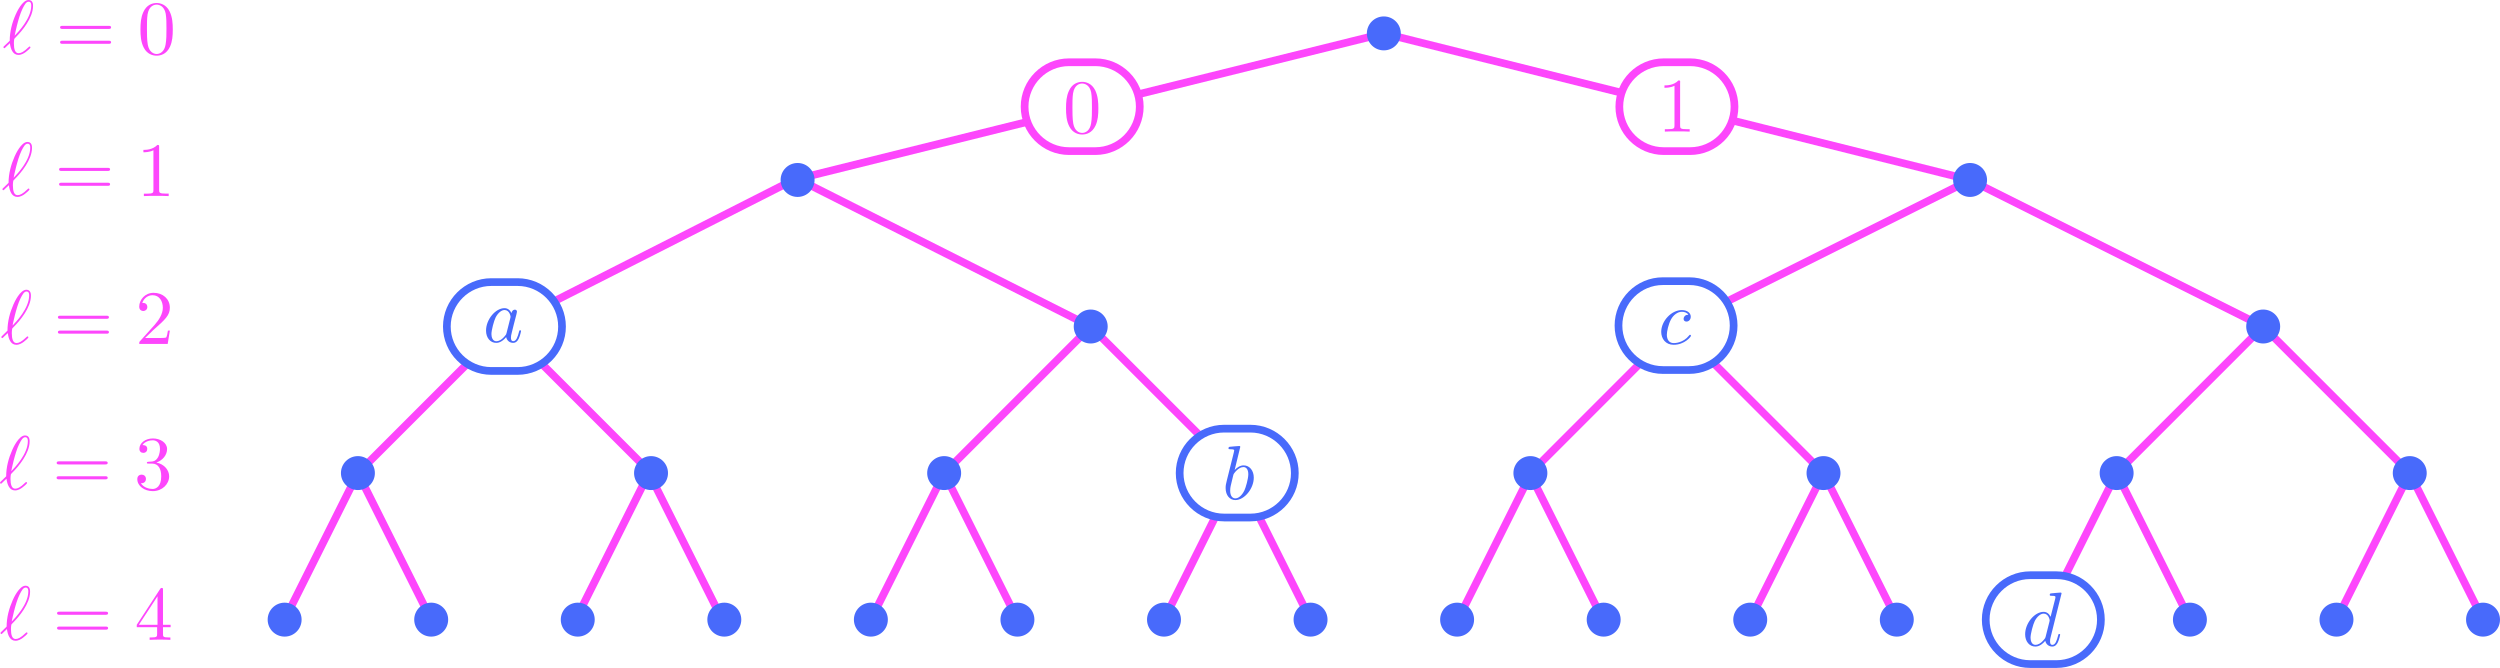 <?xml version="1.0" encoding="utf-8"?>
<!-- Generator: Adobe Illustrator 26.0.2, SVG Export Plug-In . SVG Version: 6.00 Build 0)  -->
<svg version="1.1" id="Layer_1" xmlns="http://www.w3.org/2000/svg" xmlns:xlink="http://www.w3.org/1999/xlink" x="0px" y="0px"
	 viewBox="0 0 324.1 86.59" style="enable-background:new 0 0 324.1 86.59;" xml:space="preserve">
<style type="text/css">
	.st0{fill:none;stroke:#FD46FC;stroke-miterlimit:10;}
	.st1{fill:#486AFB;}
	.st2{fill:#FD46FC;}
	.st3{fill:none;stroke:#486AFB;stroke-miterlimit:10;}
</style>
<path class="st0" d="M219.1,19.59h-3.41c-3.17,0-5.76-2.59-5.76-5.76v0c0-3.17,2.59-5.76,5.76-5.76h3.41c3.17,0,5.76,2.59,5.76,5.76
	v0C224.87,17,222.27,19.59,219.1,19.59z"/>
<path class="st0" d="M142,19.59h-3.41c-3.17,0-5.76-2.59-5.76-5.76v0c0-3.17,2.59-5.76,5.76-5.76H142c3.17,0,5.76,2.59,5.76,5.76v0
	C147.76,17,145.17,19.59,142,19.59z"/>
<line class="st0" x1="224.58" y1="15.62" x2="255.4" y2="23.33"/>
<path class="st0" d="M224.58,15.62"/>
<line class="st0" x1="179.4" y1="4.33" x2="210.22" y2="12.03"/>
<line class="st0" x1="133.18" y1="15.8" x2="102.85" y2="23.33"/>
<line class="st0" x1="179.4" y1="4.33" x2="147.54" y2="12.23"/>
<line class="st0" x1="71.84" y1="39.06" x2="102.85" y2="23.33"/>
<line class="st0" x1="141.4" y1="42.33" x2="103.4" y2="23.19"/>
<line class="st0" x1="223.83" y1="39.11" x2="255.4" y2="23.33"/>
<line class="st0" x1="293.4" y1="42.33" x2="255.4" y2="23.33"/>
<line class="st0" x1="36.9" y1="80.33" x2="46.4" y2="61.33"/>
<line class="st0" x1="55.9" y1="80.33" x2="46.4" y2="61.33"/>
<line class="st0" x1="74.63" y1="80.33" x2="84.13" y2="61.33"/>
<line class="st0" x1="93.63" y1="80.33" x2="84.13" y2="61.33"/>
<line class="st0" x1="46.4" y1="61.33" x2="60.57" y2="47.16"/>
<line class="st0" x1="84.4" y1="61.33" x2="70.23" y2="47.16"/>
<line class="st0" x1="122.4" y1="61.33" x2="141.4" y2="42.33"/>
<line class="st0" x1="155.57" y1="56.49" x2="141.4" y2="42.33"/>
<line class="st0" x1="198.4" y1="61.33" x2="212.59" y2="47.13"/>
<line class="st0" x1="236.4" y1="61.33" x2="222.11" y2="47.04"/>
<line class="st0" x1="274.4" y1="61.33" x2="293.4" y2="42.33"/>
<line class="st0" x1="312.4" y1="61.33" x2="293.4" y2="42.33"/>
<line class="st0" x1="112.9" y1="80.33" x2="122.4" y2="61.33"/>
<line class="st0" x1="131.9" y1="80.33" x2="122.4" y2="61.33"/>
<line class="st0" x1="150.9" y1="80.33" x2="157.57" y2="66.98"/>
<line class="st0" x1="169.9" y1="80.33" x2="163.28" y2="67.09"/>
<line class="st0" x1="188.9" y1="80.53" x2="198.4" y2="61.53"/>
<line class="st0" x1="207.9" y1="80.53" x2="198.4" y2="61.53"/>
<line class="st0" x1="226.9" y1="80.33" x2="236.4" y2="61.33"/>
<line class="st0" x1="245.9" y1="80.33" x2="236.4" y2="61.33"/>
<line class="st0" x1="267.72" y1="74.67" x2="274.4" y2="61.33"/>
<line class="st0" x1="283.9" y1="80.33" x2="274.4" y2="61.33"/>
<line class="st0" x1="302.9" y1="80.33" x2="312.4" y2="61.33"/>
<line class="st0" x1="321.9" y1="80.33" x2="312.4" y2="61.33"/>
<circle class="st1" cx="36.9" cy="80.33" r="2.2"/>
<circle class="st1" cx="55.9" cy="80.33" r="2.2"/>
<circle class="st1" cx="74.9" cy="80.33" r="2.2"/>
<circle class="st1" cx="93.9" cy="80.33" r="2.2"/>
<circle class="st1" cx="112.9" cy="80.33" r="2.2"/>
<circle class="st1" cx="131.9" cy="80.33" r="2.2"/>
<circle class="st1" cx="150.9" cy="80.33" r="2.2"/>
<circle class="st1" cx="169.9" cy="80.33" r="2.2"/>
<circle class="st1" cx="188.9" cy="80.33" r="2.2"/>
<circle class="st1" cx="207.9" cy="80.33" r="2.2"/>
<circle class="st1" cx="226.9" cy="80.33" r="2.2"/>
<circle class="st1" cx="245.9" cy="80.33" r="2.2"/>
<circle class="st1" cx="283.9" cy="80.33" r="2.2"/>
<circle class="st1" cx="302.9" cy="80.33" r="2.2"/>
<circle class="st1" cx="321.9" cy="80.33" r="2.2"/>
<circle class="st1" cx="46.4" cy="61.33" r="2.2"/>
<circle class="st1" cx="84.4" cy="61.33" r="2.2"/>
<circle class="st1" cx="122.4" cy="61.33" r="2.2"/>
<circle class="st1" cx="198.4" cy="61.33" r="2.2"/>
<circle class="st1" cx="312.4" cy="61.33" r="2.2"/>
<circle class="st1" cx="236.4" cy="61.33" r="2.2"/>
<circle class="st1" cx="274.4" cy="61.33" r="2.2"/>
<circle class="st1" cx="179.4" cy="4.33" r="2.2"/>
<circle class="st1" cx="293.4" cy="42.33" r="2.2"/>
<circle class="st1" cx="103.4" cy="23.33" r="2.2"/>
<circle class="st1" cx="255.4" cy="23.33" r="2.2"/>
<circle class="st1" cx="141.4" cy="42.33" r="2.2"/>
<path class="st1" d="M65.67,43.17c-0.05,0.18-0.05,0.2-0.2,0.37c-0.44,0.55-0.84,0.7-1.12,0.7c-0.5,0-0.64-0.55-0.64-0.93
	c0-0.5,0.32-1.72,0.55-2.17c0.31-0.59,0.76-0.95,1.15-0.95c0.65,0,0.78,0.81,0.78,0.87c0,0.06-0.02,0.12-0.03,0.17L65.67,43.17
	 M66.31,40.59c-0.18-0.37-0.47-0.64-0.91-0.64c-1.16,0-2.39,1.46-2.39,2.91c0,0.93,0.55,1.59,1.32,1.59c0.2,0,0.7-0.04,1.29-0.75
	c0.08,0.42,0.43,0.75,0.9,0.75c0.35,0,0.58-0.23,0.73-0.55c0.17-0.36,0.3-0.96,0.3-0.98c0-0.1-0.09-0.1-0.12-0.1
	c-0.1,0-0.11,0.04-0.14,0.18c-0.17,0.65-0.35,1.23-0.75,1.23c-0.27,0-0.3-0.26-0.3-0.46c0-0.22,0.02-0.3,0.13-0.74
	c0.11-0.42,0.13-0.52,0.22-0.89l0.36-1.39c0.07-0.28,0.07-0.3,0.07-0.34c0-0.17-0.12-0.27-0.29-0.27
	C66.49,40.16,66.34,40.38,66.31,40.59z"/>
<path class="st1" d="M159.86,61.69c0.06-0.22,0.06-0.24,0.15-0.35c0.49-0.65,0.93-0.79,1.19-0.79c0.36,0,0.63,0.3,0.63,0.93
	c0,0.59-0.33,1.73-0.51,2.11c-0.33,0.67-0.78,1.02-1.17,1.02c-0.34,0-0.67-0.27-0.67-1c0-0.19,0-0.38,0.16-1L159.86,61.69
	 M160.79,57.93c0-0.01,0-0.11-0.13-0.11c-0.23,0-0.95,0.08-1.21,0.1c-0.08,0.01-0.19,0.02-0.19,0.2c0,0.12,0.09,0.12,0.24,0.12
	c0.48,0,0.5,0.07,0.5,0.17c0,0.07-0.09,0.41-0.14,0.62l-0.81,3.24c-0.12,0.5-0.16,0.65-0.16,1c0,0.94,0.53,1.56,1.26,1.56
	c1.17,0,2.39-1.48,2.39-2.91c0-0.9-0.53-1.59-1.32-1.59c-0.46,0-0.86,0.29-1.16,0.6L160.79,57.93z"/>
<path class="st1" d="M218.88,40.81c-0.16,0-0.3,0-0.44,0.14c-0.16,0.15-0.18,0.32-0.18,0.39c0,0.24,0.18,0.35,0.37,0.35
	c0.29,0,0.56-0.24,0.56-0.64c0-0.49-0.47-0.85-1.17-0.85c-1.34,0-2.66,1.42-2.66,2.82c0,0.89,0.57,1.68,1.61,1.68
	c1.42,0,2.25-1.05,2.25-1.17c0-0.06-0.06-0.13-0.12-0.13c-0.05,0-0.07,0.02-0.13,0.1c-0.78,0.98-1.87,0.98-1.99,0.98
	c-0.62,0-0.89-0.49-0.89-1.08c0-0.41,0.2-1.37,0.54-1.99c0.31-0.57,0.85-0.99,1.4-0.99C218.36,40.41,218.74,40.54,218.88,40.81"/>
<path class="st1" d="M265.2,82.53c-0.05,0.18-0.05,0.2-0.2,0.37c-0.44,0.55-0.84,0.7-1.12,0.7c-0.5,0-0.64-0.55-0.64-0.93
	c0-0.5,0.32-1.72,0.55-2.17c0.31-0.59,0.76-0.95,1.15-0.95c0.65,0,0.78,0.81,0.78,0.87c0,0.06-0.02,0.12-0.03,0.17L265.2,82.53
	 M267.26,76.93c0-0.01,0-0.11-0.13-0.11c-0.15,0-1.09,0.09-1.26,0.11c-0.08,0.01-0.14,0.06-0.14,0.19c0,0.12,0.09,0.12,0.24,0.12
	c0.48,0,0.5,0.07,0.5,0.17l-0.03,0.2l-0.6,2.35c-0.18-0.37-0.47-0.64-0.91-0.64c-1.16,0-2.39,1.46-2.39,2.91
	c0,0.93,0.55,1.59,1.32,1.59c0.2,0,0.7-0.04,1.29-0.75c0.08,0.42,0.43,0.75,0.9,0.75c0.35,0,0.58-0.23,0.73-0.55
	c0.17-0.36,0.3-0.96,0.3-0.98c0-0.1-0.09-0.1-0.12-0.1c-0.1,0-0.11,0.04-0.14,0.18c-0.17,0.65-0.35,1.23-0.75,1.23
	c-0.27,0-0.3-0.26-0.3-0.46c0-0.24,0.02-0.31,0.06-0.48L267.26,76.93z"/>
<path class="st2" d="M140.29,17.23c-0.39,0-0.97-0.25-1.15-1.2c-0.11-0.6-0.11-1.51-0.11-2.1c0-0.64,0-1.29,0.08-1.83
	c0.19-1.18,0.93-1.27,1.18-1.27c0.33,0,0.98,0.18,1.17,1.16c0.1,0.56,0.1,1.31,0.1,1.94c0,0.75,0,1.42-0.11,2.06
	C141.3,16.93,140.74,17.23,140.29,17.23 M142.39,14.05c0-0.8-0.05-1.59-0.4-2.33c-0.46-0.95-1.27-1.11-1.69-1.11
	c-0.6,0-1.32,0.26-1.73,1.18c-0.32,0.69-0.37,1.46-0.37,2.26c0,0.74,0.04,1.64,0.45,2.39c0.43,0.8,1.15,1,1.64,1
	c0.54,0,1.29-0.21,1.73-1.15C142.34,15.61,142.39,14.84,142.39,14.05z"/>
<path class="st2" d="M217.82,10.69c0-0.24,0-0.26-0.23-0.26c-0.62,0.64-1.49,0.64-1.81,0.64v0.31c0.2,0,0.78,0,1.3-0.26v5.15
	c0,0.36-0.03,0.48-0.93,0.48h-0.32v0.31c0.35-0.03,1.21-0.03,1.61-0.03c0.4,0,1.26,0,1.61,0.03v-0.31h-0.32
	c-0.89,0-0.92-0.11-0.92-0.48V10.69"/>
<path class="st2" d="M1.9,4.63c0.02-0.11,0.45-2.32,1.01-3.48c0.27-0.54,0.48-0.93,0.8-0.93c0.34,0,0.34,0.36,0.34,0.52
	C4.05,2.39,2.38,4.13,1.9,4.63 M0.49,6.02c-0.02,0.03-0.05,0.06-0.05,0.1c0,0.05,0.06,0.13,0.12,0.13c0.05,0,0.08-0.03,0.36-0.31
	C1,5.87,1.2,5.68,1.28,5.6c0.1,0.78,0.39,1.52,1.11,1.52c0.4,0,0.75-0.23,0.95-0.38c0.14-0.1,0.61-0.49,0.61-0.59
	c0-0.03-0.03-0.12-0.12-0.12c-0.03,0-0.04,0.01-0.13,0.09C3.06,6.75,2.7,6.9,2.41,6.9C1.96,6.9,1.8,6.39,1.8,5.61
	c0-0.06,0.02-0.52,0.05-0.57C1.87,5.02,1.87,5,2.07,4.8c0.8-0.8,2.21-2.48,2.21-4.02C4.29,0.61,4.29,0,3.7,0
	C2.88,0,2.14,1.64,2.04,1.87C1.56,2.95,1.26,4.11,1.26,5.29L0.49,6.02z"/>
<path class="st2" d="M14.07,5.68c0.14,0,0.33,0,0.33-0.2c0-0.2-0.19-0.2-0.34-0.2H8.13c-0.15,0-0.34,0-0.34,0.2
	c0,0.2,0.19,0.2,0.33,0.2H14.07 M14.06,3.75c0.15,0,0.34,0,0.34-0.2c0-0.2-0.19-0.2-0.33-0.2H8.12c-0.14,0-0.33,0-0.33,0.2
	c0,0.2,0.19,0.2,0.34,0.2H14.06z"/>
<path class="st2" d="M20.31,7c-0.39,0-0.97-0.25-1.15-1.2c-0.11-0.6-0.11-1.51-0.11-2.1c0-0.64,0-1.29,0.08-1.83
	c0.19-1.18,0.93-1.27,1.18-1.27c0.33,0,0.98,0.18,1.17,1.16c0.1,0.56,0.1,1.31,0.1,1.94c0,0.75,0,1.42-0.11,2.06
	C21.32,6.7,20.75,7,20.31,7 M22.4,3.83c0-0.8-0.05-1.59-0.4-2.33c-0.46-0.95-1.27-1.11-1.69-1.11c-0.6,0-1.32,0.26-1.73,1.18
	c-0.32,0.69-0.37,1.46-0.37,2.26c0,0.74,0.04,1.64,0.45,2.39c0.43,0.8,1.15,1,1.64,1c0.54,0,1.29-0.21,1.73-1.15
	C22.35,5.38,22.4,4.61,22.4,3.83z"/>
<path class="st2" d="M1.77,23.04c0.02-0.11,0.45-2.32,1.01-3.48c0.27-0.54,0.48-0.93,0.8-0.93c0.34,0,0.34,0.36,0.34,0.52
	C3.92,20.8,2.25,22.54,1.77,23.04 M0.36,24.43c-0.02,0.03-0.05,0.06-0.05,0.1c0,0.05,0.06,0.13,0.12,0.13
	c0.05,0,0.08-0.03,0.36-0.31c0.08-0.07,0.28-0.26,0.36-0.34c0.1,0.78,0.39,1.52,1.11,1.52c0.4,0,0.75-0.23,0.95-0.38
	c0.14-0.1,0.61-0.49,0.61-0.59c0-0.03-0.03-0.12-0.12-0.12c-0.03,0-0.04,0.01-0.13,0.09c-0.64,0.63-1,0.77-1.29,0.77
	c-0.45,0-0.61-0.52-0.61-1.29c0-0.06,0.02-0.52,0.05-0.57c0.02-0.03,0.02-0.05,0.22-0.25c0.8-0.8,2.21-2.48,2.21-4.02
	c0-0.17,0-0.77-0.59-0.77c-0.82,0-1.56,1.64-1.66,1.87c-0.48,1.08-0.79,2.25-0.79,3.43L0.36,24.43z"/>
<path class="st2" d="M13.94,24.09c0.14,0,0.33,0,0.33-0.2c0-0.2-0.19-0.2-0.34-0.2H8c-0.15,0-0.34,0-0.34,0.2
	c0,0.2,0.19,0.2,0.33,0.2H13.94 M13.93,22.16c0.15,0,0.34,0,0.34-0.2c0-0.2-0.19-0.2-0.33-0.2H7.99c-0.14,0-0.33,0-0.33,0.2
	c0,0.2,0.19,0.2,0.34,0.2H13.93z"/>
<path class="st2" d="M20.63,19.05c0-0.24,0-0.26-0.23-0.26c-0.62,0.64-1.49,0.64-1.81,0.64v0.31c0.2,0,0.78,0,1.3-0.26v5.15
	c0,0.36-0.03,0.48-0.92,0.48h-0.32v0.31c0.35-0.03,1.21-0.03,1.61-0.03c0.4,0,1.26,0,1.61,0.03V25.1h-0.32
	c-0.89,0-0.92-0.11-0.92-0.48V19.05"/>
<path class="st2" d="M1.63,42.2c0.02-0.11,0.45-2.32,1.01-3.48c0.27-0.54,0.48-0.93,0.8-0.93c0.34,0,0.34,0.36,0.34,0.52
	C3.77,39.97,2.1,41.71,1.63,42.2 M0.22,43.6c-0.02,0.03-0.05,0.06-0.05,0.1c0,0.05,0.06,0.13,0.12,0.13c0.05,0,0.08-0.03,0.36-0.31
	c0.08-0.07,0.28-0.26,0.36-0.34c0.1,0.78,0.39,1.52,1.11,1.52c0.4,0,0.75-0.23,0.95-0.38c0.14-0.1,0.61-0.49,0.61-0.59
	c0-0.03-0.03-0.12-0.12-0.12c-0.03,0-0.04,0.01-0.13,0.09c-0.64,0.62-1,0.77-1.29,0.77c-0.45,0-0.61-0.52-0.61-1.29
	c0-0.06,0.02-0.52,0.05-0.57c0.02-0.03,0.02-0.05,0.22-0.25c0.8-0.8,2.21-2.48,2.21-4.02c0-0.17,0-0.78-0.59-0.78
	c-0.82,0-1.56,1.64-1.66,1.87c-0.48,1.08-0.79,2.25-0.79,3.43L0.22,43.6z"/>
<path class="st2" d="M13.79,43.26c0.14,0,0.33,0,0.33-0.2c0-0.2-0.19-0.2-0.34-0.2H7.85c-0.15,0-0.34,0-0.34,0.2
	c0,0.2,0.19,0.2,0.33,0.2H13.79 M13.78,41.33c0.15,0,0.34,0,0.34-0.2c0-0.2-0.19-0.2-0.33-0.2H7.84c-0.14,0-0.33,0-0.33,0.2
	c0,0.2,0.19,0.2,0.34,0.2H13.78z"/>
<path class="st2" d="M18.82,43.81l1.05-1.02c1.55-1.37,2.15-1.91,2.15-2.9c0-1.13-0.9-1.93-2.11-1.93c-1.12,0-1.86,0.91-1.86,1.8
	c0,0.56,0.5,0.56,0.53,0.56c0.17,0,0.52-0.12,0.52-0.53c0-0.26-0.18-0.52-0.53-0.52c-0.08,0-0.1,0-0.13,0.01
	c0.23-0.65,0.76-1.01,1.34-1.01c0.9,0,1.33,0.8,1.33,1.62c0,0.8-0.5,1.58-1.04,2.2l-1.91,2.13c-0.11,0.11-0.11,0.13-0.11,0.37h3.69
	l0.28-1.73h-0.25c-0.05,0.3-0.12,0.73-0.22,0.88c-0.07,0.08-0.73,0.08-0.94,0.08H18.82"/>
<path class="st2" d="M1.46,61.09c0.02-0.11,0.45-2.32,1.01-3.48c0.27-0.54,0.48-0.93,0.8-0.93c0.34,0,0.34,0.36,0.34,0.52
	C3.61,58.85,1.94,60.59,1.46,61.09 M0.05,62.48C0.03,62.51,0,62.54,0,62.58c0,0.05,0.06,0.13,0.12,0.13c0.05,0,0.08-0.03,0.36-0.31
	c0.08-0.07,0.28-0.26,0.36-0.34c0.1,0.78,0.39,1.52,1.11,1.52c0.4,0,0.75-0.23,0.95-0.38c0.14-0.1,0.61-0.49,0.61-0.59
	c0-0.03-0.03-0.12-0.12-0.12c-0.03,0-0.04,0.01-0.13,0.09c-0.64,0.63-1,0.77-1.29,0.77c-0.45,0-0.61-0.52-0.61-1.29
	c0-0.06,0.02-0.52,0.05-0.57c0.02-0.03,0.02-0.05,0.22-0.25c0.8-0.8,2.21-2.48,2.21-4.02c0-0.17,0-0.77-0.59-0.77
	c-0.82,0-1.56,1.64-1.66,1.87c-0.48,1.08-0.79,2.25-0.79,3.43L0.05,62.48z"/>
<path class="st2" d="M13.63,62.14c0.14,0,0.33,0,0.33-0.2c0-0.2-0.19-0.2-0.34-0.2H7.68c-0.15,0-0.34,0-0.34,0.2
	c0,0.2,0.19,0.2,0.33,0.2H13.63 M13.62,60.21c0.15,0,0.34,0,0.34-0.2c0-0.2-0.19-0.2-0.33-0.2H7.68c-0.14,0-0.33,0-0.33,0.2
	c0,0.2,0.19,0.2,0.34,0.2H13.62z"/>
<path class="st2" d="M20.27,59.96c0.81-0.27,1.39-0.96,1.39-1.75c0-0.81-0.88-1.37-1.83-1.37c-1,0-1.76,0.6-1.76,1.35
	c0,0.33,0.22,0.52,0.51,0.52c0.31,0,0.51-0.22,0.51-0.51c0-0.5-0.47-0.5-0.62-0.5c0.31-0.49,0.96-0.62,1.32-0.62
	c0.41,0,0.95,0.22,0.95,1.11c0,0.12-0.02,0.7-0.28,1.13c-0.3,0.48-0.64,0.51-0.88,0.52c-0.08,0.01-0.32,0.03-0.39,0.03
	c-0.08,0.01-0.15,0.02-0.15,0.12c0,0.11,0.07,0.11,0.24,0.11h0.44c0.81,0,1.18,0.68,1.18,1.65c0,1.35-0.69,1.64-1.12,1.64
	c-0.43,0-1.17-0.17-1.52-0.75c0.35,0.05,0.66-0.17,0.66-0.55c0-0.36-0.27-0.56-0.56-0.56c-0.24,0-0.56,0.14-0.56,0.58
	c0,0.9,0.92,1.56,2.01,1.56c1.21,0,2.12-0.9,2.12-1.92C21.93,60.95,21.3,60.17,20.27,59.96"/>
<path class="st2" d="M1.52,80.58c0.02-0.11,0.45-2.32,1.01-3.48c0.27-0.54,0.48-0.93,0.8-0.93c0.34,0,0.34,0.36,0.34,0.52
	C3.66,78.34,1.99,80.08,1.52,80.58 M0.11,81.97c-0.02,0.03-0.05,0.06-0.05,0.1c0,0.05,0.06,0.13,0.12,0.13
	c0.05,0,0.08-0.03,0.36-0.31c0.08-0.07,0.28-0.26,0.36-0.34c0.1,0.78,0.39,1.52,1.11,1.52c0.4,0,0.75-0.23,0.95-0.38
	c0.14-0.1,0.61-0.49,0.61-0.59c0-0.03-0.03-0.12-0.12-0.12c-0.03,0-0.04,0.01-0.13,0.09c-0.64,0.62-1,0.77-1.29,0.77
	c-0.45,0-0.61-0.52-0.61-1.29c0-0.06,0.02-0.52,0.05-0.57c0.02-0.03,0.02-0.05,0.22-0.25c0.8-0.8,2.21-2.48,2.21-4.02
	c0-0.17,0-0.78-0.59-0.78c-0.82,0-1.56,1.64-1.66,1.87c-0.48,1.08-0.79,2.25-0.79,3.43L0.11,81.97z"/>
<path class="st2" d="M13.68,81.63c0.14,0,0.33,0,0.33-0.2c0-0.2-0.19-0.2-0.34-0.2H7.74c-0.15,0-0.34,0-0.34,0.2
	c0,0.2,0.19,0.2,0.33,0.2H13.68 M13.67,79.7c0.15,0,0.34,0,0.34-0.2c0-0.2-0.19-0.2-0.33-0.2H7.73c-0.14,0-0.33,0-0.33,0.2
	c0,0.2,0.19,0.2,0.34,0.2H13.67z"/>
<path class="st2" d="M20.43,81H18l2.42-3.7V81z M20.37,81.31v0.86c0,0.36-0.02,0.47-0.75,0.47H19.4v0.31
	c0.41-0.03,0.92-0.03,1.34-0.03c0.42,0,0.94,0,1.35,0.03v-0.31h-0.21c-0.74,0-0.75-0.11-0.75-0.47v-0.86h0.99V81h-0.99v-4.52
	c0-0.2,0-0.26-0.16-0.26c-0.09,0-0.12,0-0.2,0.12L17.73,81v0.31H20.37z"/>
<path class="st3" d="M67.1,48.09h-3.41c-3.17,0-5.76-2.59-5.76-5.76v0c0-3.17,2.59-5.76,5.76-5.76h3.41c3.17,0,5.76,2.59,5.76,5.76
	v0C72.87,45.5,70.27,48.09,67.1,48.09z"/>
<path class="st3" d="M162.1,67.09h-3.41c-3.17,0-5.76-2.59-5.76-5.76v0c0-3.17,2.59-5.76,5.76-5.76h3.41c3.17,0,5.76,2.59,5.76,5.76
	v0C167.87,64.5,165.27,67.09,162.1,67.09z"/>
<path class="st3" d="M218.99,47.97h-3.41c-3.17,0-5.76-2.59-5.76-5.76v0c0-3.17,2.59-5.76,5.76-5.76h3.41
	c3.17,0,5.76,2.59,5.76,5.76v0C224.75,45.38,222.16,47.97,218.99,47.97z"/>
<path class="st3" d="M266.6,86.09h-3.41c-3.17,0-5.76-2.59-5.76-5.76v0c0-3.17,2.59-5.76,5.76-5.76h3.41c3.17,0,5.76,2.59,5.76,5.76
	v0C272.37,83.5,269.77,86.09,266.6,86.09z"/>
</svg>
